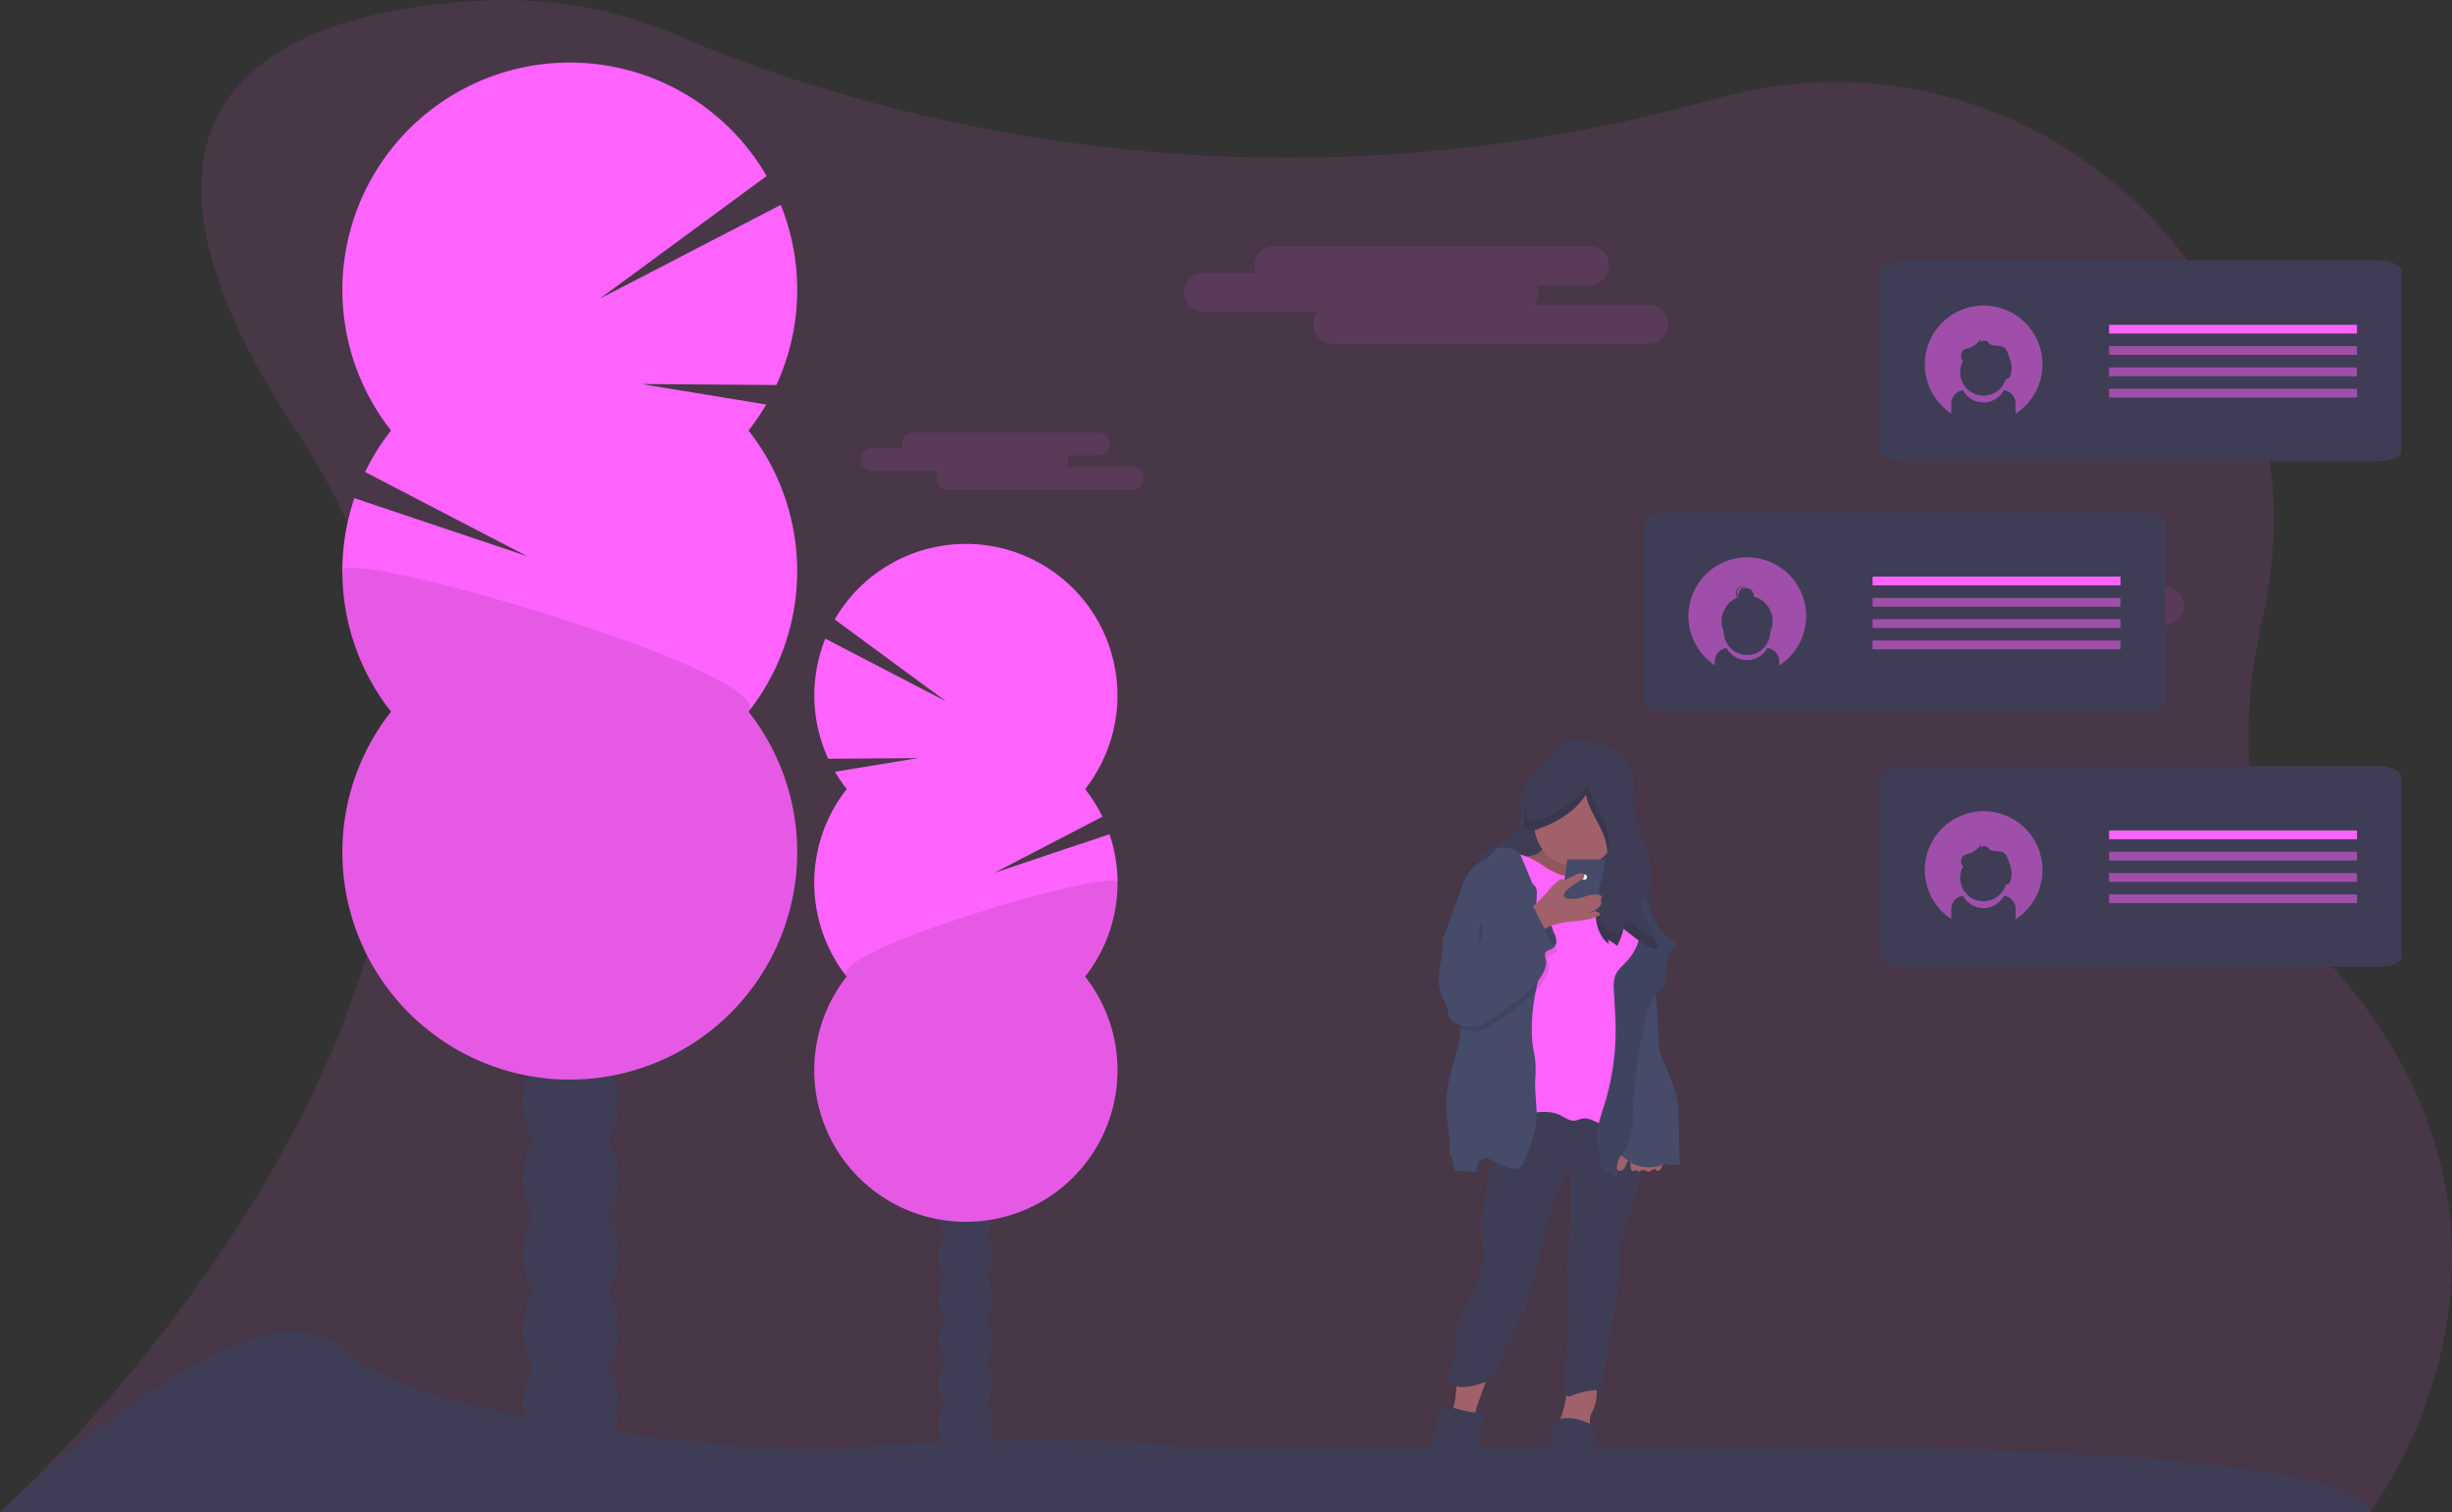 <svg id="abd2d575-db47-4a01-ab9c-7ced98725eec" data-name="Layer 1" xmlns="http://www.w3.org/2000/svg" width="1162" height="716.89" viewBox="0 0 1162 716.89"><rect x="0" y="0" width="1162" height="716.89" fill="#333333" stroke="none"/><title>texting</title><path d="M19,808.44H1142S1240.45,681,1124.57,550c-43-48.58-46.27-108.65-33.39-165C1126,232.68,986.65,97.88,835.46,137.44c-2.88.76-5.79,1.53-8.72,2.33-227.89,62.15-414.47-.31-486.28-31.23a206.52,206.52,0,0,0-90.8-16.78c-80.59,3.6-202.72,34.64-89.28,205.62C320.31,538.42,19,808.44,19,808.44Z" transform="translate(-19 -91.56)" fill="#ff63fe" opacity="0.1"/><ellipse cx="270.5" cy="666.44" rx="22.5" ry="29.45" fill="#3f3d56"/><ellipse cx="270.5" cy="630.44" rx="22.5" ry="29.45" fill="#3f3d56"/><ellipse cx="270.5" cy="594.44" rx="22.5" ry="29.45" fill="#3f3d56"/><ellipse cx="270.5" cy="558.44" rx="22.5" ry="29.45" fill="#3f3d56"/><ellipse cx="270.5" cy="522.44" rx="22.5" ry="29.45" fill="#3f3d56"/><ellipse cx="270.5" cy="486.44" rx="22.5" ry="29.45" fill="#3f3d56"/><ellipse cx="270.5" cy="450.44" rx="22.5" ry="29.45" fill="#3f3d56"/><ellipse cx="457.5" cy="675.44" rx="12.5" ry="16.36" fill="#3f3d56"/><ellipse cx="457.5" cy="655.44" rx="12.5" ry="16.36" fill="#3f3d56"/><ellipse cx="457.5" cy="635.44" rx="12.5" ry="16.36" fill="#3f3d56"/><ellipse cx="457.5" cy="615.44" rx="12.5" ry="16.36" fill="#3f3d56"/><ellipse cx="457.5" cy="595.44" rx="12.5" ry="16.36" fill="#3f3d56"/><ellipse cx="457.5" cy="575.44" rx="12.5" ry="16.36" fill="#3f3d56"/><ellipse cx="457.5" cy="555.44" rx="12.5" ry="16.36" fill="#3f3d56"/><path d="M373.73,295.64a109.12,109.12,0,0,0,8.38-12.33L323,273.6l63.94.47A108,108,0,0,0,389,188.68l-85.79,44.5L382.31,175a107.78,107.78,0,1,0-178,120.62A107.91,107.91,0,0,0,192,315.3l76.74,39.87L186.93,327.7a107.81,107.81,0,0,0,17.38,101.21,107.77,107.77,0,1,0,169.42,0,107.81,107.81,0,0,0,0-133.27Z" transform="translate(-19 -91.56)" fill="#ff63fe"/><path d="M181.24,362.28a107.29,107.29,0,0,0,23.07,66.63,107.77,107.77,0,1,0,169.42,0C388.17,410.57,181.24,350.18,181.24,362.28Z" transform="translate(-19 -91.56)" opacity="0.1"/><path d="M420.28,465.61a70.68,70.68,0,0,1-5.58-8.22l39.41-6.48-42.63.32a72,72,0,0,1-1.37-56.93L467.3,424,414.56,385.2a71.85,71.85,0,1,1,118.67,80.41,71.62,71.62,0,0,1,8.19,13.1l-51.16,26.58L544.81,487a71.85,71.85,0,0,1-11.58,67.48,71.85,71.85,0,1,1-113,0,71.89,71.89,0,0,1,0-88.85Z" transform="translate(-19 -91.56)" fill="#ff63fe"/><path d="M548.61,510a71.57,71.57,0,0,1-15.38,44.43,71.85,71.85,0,1,1-113,0C410.65,542.23,548.61,502,548.61,510Z" transform="translate(-19 -91.56)" opacity="0.1"/><path d="M19,808.44s120.52-117,162.24-77.64,217.87,49.83,234.1,47.51,111.25-6.95,164.56-1.16,542.35-16.22,562.05,31.29Z" transform="translate(-19 -91.56)" fill="#3f3d56"/><path d="M800.08,236h-54.2a9.23,9.23,0,0,0,2-5.8,9.33,9.33,0,0,0-.68-3.47h25a9.27,9.27,0,0,0,0-18.54H622.77a9.3,9.3,0,0,0-9.27,9.27,9.1,9.1,0,0,0,.69,3.47h-25a9.28,9.28,0,0,0,0,18.55h54.2a9.2,9.2,0,0,0-2,5.79,9.3,9.3,0,0,0,9.27,9.27H800.08a9.27,9.27,0,0,0,0-18.54Z" transform="translate(-19 -91.56)" fill="#ff63fe" opacity="0.1"/><path d="M1044.6,369.23H990.4a9.23,9.23,0,0,0,2.05-5.8,9.13,9.13,0,0,0-.68-3.47h25a9.27,9.27,0,0,0,0-18.54H867.3a9.3,9.3,0,0,0-9.27,9.27,9.09,9.09,0,0,0,.68,3.47h-25a9.28,9.28,0,0,0,0,18.55h54.2a9.2,9.2,0,0,0-2,5.79,9.3,9.3,0,0,0,9.27,9.27H1044.6a9.27,9.27,0,1,0,0-18.54Z" transform="translate(-19 -91.56)" fill="#ff63fe" opacity="0.1"/><path d="M555.92,312.84H524.17a5.39,5.39,0,0,0,1.2-3.39,5.53,5.53,0,0,0-.4-2h14.66a5.43,5.43,0,0,0,0-10.86H452a5.45,5.45,0,0,0-5.43,5.43,5.34,5.34,0,0,0,.41,2H432.36a5.43,5.43,0,1,0,0,10.86h31.75a5.39,5.39,0,0,0-1.2,3.39,5.45,5.45,0,0,0,5.43,5.44h87.58a5.44,5.44,0,0,0,0-10.87Z" transform="translate(-19 -91.56)" fill="#ff63fe" opacity="0.1"/><path d="M708.47,755.55a23.78,23.78,0,0,1-1.74,6A43,43,0,0,0,717.34,764a1,1,0,0,0,.68-.1c.27-.21.23-.63.19-1a13.29,13.29,0,0,1,1.1-5.76q3-8.35,5.92-16.72c-3.46-1.57-10.62-.62-13.54,2C709,744.84,709.12,752.17,708.47,755.55Z" transform="translate(-19 -91.56)" fill="#a1616a"/><path d="M758.09,764.88a1.92,1.92,0,0,0-.18.74c0,.89,1.18,1.2,2.07,1.28a56.67,56.67,0,0,1,12.62,2.63c.5-1.48-.2-3.07-.22-4.62,0-2.16,1.27-4.08,2.06-6.09,1.41-3.55,1.3-7.49,1.17-11.31-3.42.23-11.58-1.35-13.49,2.19-1.06,2-1,5-1.48,7.2A55.7,55.7,0,0,1,758.09,764.88Z" transform="translate(-19 -91.56)" fill="#a1616a"/><path d="M737.75,611.19l-9,.53a2.58,2.58,0,0,0-1.64.48,2.46,2.46,0,0,0-.61,1.57c-1.2,9,.91,18.19-.21,27.19-.45,3.54-1.39,7-2.12,10.48-1.23,5.81-1.9,11.72-2.57,17.62a40.19,40.19,0,0,0-.34,8.83c.26,2.48,1,4.9,1.09,7.39a25.7,25.7,0,0,1-1.52,8.64,94,94,0,0,1-5.6,13.87c-1.93,3.87-4.14,7.64-5.31,11.8-1.86,6.62-1,13.83-3.21,20.34-.55,1.6-1.29,3.25-1,4.91.39,2.15,2.48,3.68,4.63,4.09a16.44,16.44,0,0,0,6.49-.49c3.51-.75,7.24-1.62,9.71-4.22a17.78,17.78,0,0,0,3.24-5.82c1.63-4,3.25-8.06,4.74-12.14a46.12,46.12,0,0,1,2.3-5.65c.82-1.56,1.84-3,2.71-4.56a46.34,46.34,0,0,0,3.48-8.4c6.42-19.7,8.38-41,18.08-59.3.46-.87.52-2,1-2.82a29.14,29.14,0,0,1,1.34,9.21,193.59,193.59,0,0,1-.51,21.27c-.4,5.16-1,10.31-1.12,15.49,0,2.36,0,4.73.05,7.1l0,1.93c.08,3.37.16,6.74.49,10.09,1.41,13.84-2.95,27.3-1.38,41.12a2.39,2.39,0,0,0,.46,1.36c.67.72,1.86.33,2.77-.06a29.76,29.76,0,0,1,9.46-2.36,6.38,6.38,0,0,0,2.87-.64c1.44-.86,1.85-2.73,2.11-4.39q3.27-20.19,6.53-40.38a96.54,96.54,0,0,0,1.24-9.73c.25-4.24-.06-8.5.35-12.72.57-6,3-11.7,4.82-17.4.94-3,1.89-5.95,2.75-8.95s1.65-6.11,2.35-9.19c1.2-5.36,2.14-10.89,1.31-16.32s-3.69-10.79-8.51-13.41c-3.53-1.93-7.67-2.22-11.66-2.66-11.39-1.25-22.74-4-34.15-3C741.68,612.07,739.79,611.07,737.75,611.19Z" transform="translate(-19 -91.56)" fill="#3f3d56"/><path d="M712.51,794.74a12.83,12.83,0,0,0,1.42-3l3.69-10a86.92,86.92,0,0,0,3-9.13,42.77,42.77,0,0,0,1.22-11.32,42.15,42.15,0,0,1-11.11-1.56,17.17,17.17,0,0,0-4.22-.89,7.34,7.34,0,0,0-7.12,7.77,11.19,11.19,0,0,1,.16,1.82,5.69,5.69,0,0,1-.52,1.75l-3.94,9.6a21.07,21.07,0,0,0-2,7.4C692.81,796.16,706.84,802.91,712.51,794.74Z" transform="translate(-19 -91.56)" fill="#3f3d56"/><path d="M750.51,793.87a17.17,17.17,0,0,0,0,4.53c.78,4.23,4.87,7.44,9.16,7.74a13.13,13.13,0,0,0,11.11-5.47,11.8,11.8,0,0,0,1.85-3.55,18.43,18.43,0,0,0,.62-3.77l1.59-16.83c.23-2.36,1.19-5.77,0-8-1-1.89-3.43-2.51-5.3-3.22a20.85,20.85,0,0,0-9.82-1.47c-5.83.49-5.77,6.44-6.65,11.19Q751.35,784.4,750.51,793.87Z" transform="translate(-19 -91.56)" fill="#3f3d56"/><path d="M752.24,452.06c-2.69,3.77-6.61,6.54-9.25,10.35a19.45,19.45,0,0,0-3.41,11.85c.09,2.16.54,4.37,0,6.46A11.49,11.49,0,0,1,737,485a35.94,35.94,0,0,1-16.43,10.92c-.77.24-1.73.76-1.54,1.54a1.59,1.59,0,0,0,.71.81l13,9.31c7.63,5.47,15.3,11,23.74,15.09a84.34,84.34,0,0,0,48.5,7.63,25.29,25.29,0,0,1-3.85-11c-.5-4.7.34-9.44.25-14.17a36.62,36.62,0,0,0-3-14c-1.12-2.57-2.54-5-3.4-7.67a39.68,39.68,0,0,1-1.44-10l-.67-11.19a22.58,22.58,0,0,0-.93-6.13,15.19,15.19,0,0,0-2.38-4.22c-4.76-6.22-12-8.88-19.58-9.53-3.31-.28-7.36-.55-10.41.89C755.92,445.07,754.44,449,752.24,452.06Z" transform="translate(-19 -91.56)" fill="#3f3d56"/><path d="M751,492.42a7.43,7.43,0,0,1-4.69,4.36,22.12,22.12,0,0,1-6.54,1L735,498a2.08,2.08,0,0,0-1.47.44,1.72,1.72,0,0,0-.42,1.07c-.3,2.54,1.18,4.91,2.66,7,4.74,6.64,10.42,12.95,17.83,16.34a29.41,29.41,0,0,0,33.9-6.84,3,3,0,0,0,.94-1.67A2.81,2.81,0,0,0,787,512c-1.58-1.17-3.44-1.93-5-3.09a15,15,0,0,1-5.43-8.21,24.7,24.7,0,0,1-.45-9.95c-5.93-1.69-12.39-.35-18.33-2-1.39-.38-4-1.84-5.46-1S751.46,491,751,492.42Z" transform="translate(-19 -91.56)" fill="#a1616a"/><path d="M751,492.42a7.43,7.43,0,0,1-4.69,4.36,22.12,22.12,0,0,1-6.54,1L735,498a2.08,2.08,0,0,0-1.47.44,1.72,1.72,0,0,0-.42,1.07c-.3,2.54,1.18,4.91,2.66,7,4.74,6.64,10.42,12.95,17.83,16.34a29.41,29.41,0,0,0,33.9-6.84,3,3,0,0,0,.94-1.67A2.81,2.81,0,0,0,787,512c-1.58-1.17-3.44-1.93-5-3.09a15,15,0,0,1-5.43-8.21,24.7,24.7,0,0,1-.45-9.95c-5.93-1.69-12.39-.35-18.33-2-1.39-.38-4-1.84-5.46-1S751.46,491,751,492.42Z" transform="translate(-19 -91.56)" opacity="0.1"/><circle cx="747.07" cy="390.79" r="19.97" fill="#a1616a"/><path d="M780.6,502.7a65.52,65.52,0,0,1-11.46,3.72,22.06,22.06,0,0,1-11.9-.65,41.43,41.43,0,0,1-7.37-4.2c-4.14-2.65-8.66-5-13.56-5.48-2.29-.24-4.79,0-6.6,1.42a9,9,0,0,0-2.91,6c-.66,4.76.47,9.56,1.48,14.26,3.83,17.85,6,36.52,1.71,54.28-2.25,9.43.18,19.24.51,28.93a34.62,34.62,0,0,0,1.31,9.85c1.05,3.15,3.17,6.1,6.23,7.39,2.85,1.2,6.08.83,9.16.58,3.67-.29,7.5-.34,10.83,1.2,2.36,1.1,4.57,3,7.15,2.77,1.32-.12,2.52-.8,3.83-1,2.63-.44,5.15,1,7.54,2.18a46.66,46.66,0,0,0,19,4.81c3.37-7.93,1.63-16.85,2-25.46.15-3.22.63-6.42.82-9.64a107.82,107.82,0,0,0-.15-11.65L797,555.81c-.35-7.13,3.29-14.11,3-21.23a64.26,64.26,0,0,0-1.37-9.86c-.22-1.1-.45-2.19-.76-3.26-2.2-7.51-8.53-13-14.58-17.93A2.93,2.93,0,0,0,780.6,502.7Z" transform="translate(-19 -91.56)" fill="#ff63fe"/><path d="M747.22,619.63c.08,7-2.44,13.77-4.91,20.34-.76,2-1.69,4.22-3.63,5.15s-4.11.33-6-.41a40.37,40.37,0,0,1-5.13-2.37c-1.74-1-3.7-2.07-5.57-1.43-2.29.78-3,3.63-3.31,6a63.45,63.45,0,0,1-9.35-.57,1.76,1.76,0,0,1-.82-.26,1.73,1.73,0,0,1-.52-1.12c-.32-1.67-.65-3.33-1-5-.1-.52-.48-1.21-1-1,.42-6.48-.93-12.93-1.42-19.4a51.45,51.45,0,0,1,.1-9.85,95.42,95.42,0,0,1,1.88-9.73c1.54-6.86,4.5-13.83,4.67-20.79a23.49,23.49,0,0,0-.27-4.18q-2.12-13.09-4.22-26.2c-.36-2.18-.71-4.38-1.22-6.53-.38-1.6-.74-3.15-1.15-4.69-.25-.94-.52-1.87-.83-2.81q4-11,8-22a40.43,40.43,0,0,1,2.2-5.27,20.62,20.62,0,0,1,8.95-8.73,8.07,8.07,0,0,0,3-2c.39-.51.63-1.13,1-1.66,1.41-2,4.3-2.16,6.71-1.72,2.21.39,4.5,1.23,5.84,3A11.77,11.77,0,0,1,740.5,499q2.4,5.82,4.82,11.63c1.37.66,2,2.45,2,4,0,2.88-.41,5.75-.29,8.63,0,.21,0,.41.06.62.36,2.59,2.19,4.77,2.81,7.37,2.38,9.95-1.09,20.19-3.13,30.25-.08.4-.16.79-.23,1.19a90.88,90.88,0,0,0-1.6,17.73,50.68,50.68,0,0,0,.52,7.38c.33,2.15.86,4.27,1.1,6.44a59.58,59.58,0,0,1,0,9.06C746.28,608.71,747.16,614.16,747.22,619.63Z" transform="translate(-19 -91.56)" fill="#454b69"/><path d="M755.46,533.92a8.61,8.61,0,0,1,1.14,4,2.66,2.66,0,0,1-.6,1.66,2.5,2.5,0,0,1-2.29.63,6.29,6.29,0,0,1-2.23-1,5.17,5.17,0,0,1-2.13-2.14,5.57,5.57,0,0,1-.32-1.34l-.53-3.38a4.31,4.31,0,0,1,0-2c.45-1.39,2.47-3.85,4-2.65S754.71,532.32,755.46,533.92Z" transform="translate(-19 -91.56)" fill="#454b69"/><path d="M814,539.48c-.59-1.54-2.35-2.19-3.79-3-3-1.67-5.08-4.59-6.66-7.63s-2.76-6.28-4.47-9.24a3.6,3.6,0,0,0-1.14-1.36,1.38,1.38,0,0,0-1.66.1,1.8,1.8,0,0,0-.37.95c-.36,2.21.27,4.44.61,6.65a25.92,25.92,0,0,1-6.34,21c-2.07,2.29-4.64,4.3-5.75,7.18a16.91,16.91,0,0,0-.6,7l.69,12.76a120.6,120.6,0,0,1-4.35,38.49c-2,7.2-5.38,14.47-4,21.81.52,2.81,1.74,5.6,1.24,8.42a2.87,2.87,0,0,0,0,1.64,2.39,2.39,0,0,0,1,.93l6.65,4.34,6-17.77a32.86,32.86,0,0,0,1.33-4.65,35.54,35.54,0,0,0,.39-5.46,230.54,230.54,0,0,1,6.17-47.44,36.41,36.41,0,0,1,2-6.56c1.73-3.89,4.64-7.11,7.51-10.27.07-1.47-.12-2.94,0-4.42a28.29,28.29,0,0,1,1.09-7.62C810.33,542.9,811.67,540.56,814,539.48Z" transform="translate(-19 -91.56)" fill="#454b69"/><path d="M803.91,556.08a90.29,90.29,0,0,0,.19,12.63l1,16.74a24.07,24.07,0,0,0,1,6.61c.8,2.28,2.28,4.28,3.05,6.58.26.78.44,1.6.7,2.39.33,1,.78,1.87,1.2,2.8,2.7,6.11,3.44,12.89,3.63,19.56s-.15,13.36.53,20a12.07,12.07,0,0,1-5.31.26,7.43,7.43,0,0,0-2-.27,6.31,6.31,0,0,0-1.68.48,17.31,17.31,0,0,1-14.53-1.3,29,29,0,0,1-3.71-2.72,11.37,11.37,0,0,1-2.54-2.69,10,10,0,0,1-1.15-4.86c-.23-6.79,2-13.39,3.51-20a185.9,185.9,0,0,0,3-19.39c1.11-9.53.81-19.33,3-28.68a7.9,7.9,0,0,1,1.6-3.71,8,8,0,0,1,2.58-1.66C799.93,557.9,801.92,557,803.91,556.08Z" transform="translate(-19 -91.56)" fill="#454b69"/><path d="M814,539.48c-.59-1.54-2.35-2.19-3.79-3-3-1.67-5.08-4.59-6.66-7.63s-2.76-6.28-4.47-9.24a3.6,3.6,0,0,0-1.14-1.36,1.38,1.38,0,0,0-1.66.1,1.8,1.8,0,0,0-.37.95c-.36,2.21.27,4.44.61,6.65a25.92,25.92,0,0,1-6.34,21c-2.07,2.29-4.64,4.3-5.75,7.18a16.91,16.91,0,0,0-.6,7l.69,12.76a120.6,120.6,0,0,1-4.35,38.49c-2,7.2-5.38,14.47-4,21.81.52,2.81,1.74,5.6,1.24,8.42a2.87,2.87,0,0,0,0,1.64,2.39,2.39,0,0,0,1,.93l6.65,4.34,6-17.77a32.86,32.86,0,0,0,1.33-4.65,35.54,35.54,0,0,0,.39-5.46,230.54,230.54,0,0,1,6.17-47.44,36.41,36.41,0,0,1,2-6.56c1.73-3.89,4.64-7.11,7.51-10.27.07-1.47-.12-2.94,0-4.42a28.29,28.29,0,0,1,1.09-7.62C810.33,542.9,811.67,540.56,814,539.48Z" transform="translate(-19 -91.56)" opacity="0.1"/><path d="M806.59,644.53a3.57,3.57,0,0,1-1.3,1.88c-.67.38-1.76.06-1.82-.71-1.12-.15-2,1.17-3.08,1.26s-2.08-1-3.14-.76c-.68.18-1.32.9-1.94.58-.26-.13-.42-.41-.69-.51-.43-.14-.84.26-1.28.36-.93.21-1.61-.93-1.64-1.88s.25-2-.19-2.82a.6.6,0,0,0-.29-.32c-.3-.14-.63.14-.83.41-.74,1-.95,2.39-1.7,3.43s-2.54,1.53-3.22.45a2.55,2.55,0,0,1-.14-1.81c.45-2.56,1.45-5.31,3.75-6.51,2-1,4.4-.62,6.6-.16q4.59,1,9.17,2.07c.81.19,2.75.29,3.1,1.23S806.91,643.73,806.59,644.53Z" transform="translate(-19 -91.56)" fill="#a1616a"/><path d="M770.57,468.25c1,5.39,4.08,10.14,6.55,15.05s4.44,10.49,3.1,15.81a55,55,0,0,1-2,5.39,50.92,50.92,0,0,0-2.06,9.58c-.66,4.42-1.32,8.91-.79,13.35s2.42,8.9,6,11.6l-.28-2a22.23,22.23,0,0,1,4.23,2.91,26.86,26.86,0,0,0,3-8.15l6.79,5.27c3,2.3,6.36,4.72,10.08,4.26l-3-6.91c-.83-1.92-1.66-3.83-2.64-5.68a17.87,17.87,0,0,1-1.62-3.46,15.61,15.61,0,0,1-.44-3.2,223.13,223.13,0,0,0-9.82-52,43.35,43.35,0,0,0-4.73-11A13.78,13.78,0,0,0,779,455c-2.49-1.59-5.55-1.93-8.49-2.23a26.19,26.19,0,0,0-6.19-.14,19,19,0,0,0-6,2.06,32,32,0,0,0-13.84,13.73,27.2,27.2,0,0,0-3.13,13.89c.39,5.1,5.25,2.78,8.53,1.51C758,480.65,765.8,475.73,770.57,468.25Z" transform="translate(-19 -91.56)" fill="#3f3d56"/><path d="M755.46,533.92a8.61,8.61,0,0,1,1.14,4,2.66,2.66,0,0,1-.6,1.66,2.5,2.5,0,0,1-2.29.63,6.29,6.29,0,0,1-2.23-1,5.17,5.17,0,0,1-2.13-2.14,5.57,5.57,0,0,1-.32-1.34l-.53-3.38a4.31,4.31,0,0,1,0-2c.45-1.39,2.47-3.85,4-2.65S754.71,532.32,755.46,533.92Z" transform="translate(-19 -91.56)" opacity="0.1"/><polygon points="742.71 407.39 738.96 435.48 755.44 434.48 760.8 407.39 742.71 407.39" fill="#454b69"/><circle cx="750.82" cy="415.75" r="1.25" fill="#fff"/><g opacity="0.1"><path d="M780.65,495.73c.17-.49.32-1,.45-1.48,1.33-5.33-.64-10.91-3.11-15.82s-5.51-9.65-6.54-15.05c-4.77,7.48-12.55,12.4-20.68,15.56-3.28,1.27-8.15,3.58-8.54-1.51a20.47,20.47,0,0,1,0-3.41,23.69,23.69,0,0,0-.9,8.15c.39,5.1,5.25,2.78,8.53,1.51,8.14-3.15,15.91-8.07,20.68-15.55,1,5.39,4.08,10.14,6.55,15C779.09,487.09,780.74,491.43,780.65,495.73Z" transform="translate(-19 -91.56)"/><path d="M796,532.2q-3.4-2.62-6.79-5.27a26.78,26.78,0,0,1-3,8.16,22,22,0,0,0-4.23-2.92l.28,2c-3.56-2.7-5.45-7.16-6-11.6s.12-8.93.78-13.35c.07-.48.15-1,.22-1.44-.47,2-.78,4.11-1.09,6.18-.66,4.43-1.32,8.91-.79,13.35s2.42,8.9,6,11.6l-.28-2a22.75,22.75,0,0,1,4.23,2.92,27,27,0,0,0,3-8.15q3.4,2.63,6.79,5.27c3,2.29,6.36,4.72,10.08,4.26l-2.16-5C800.49,535.58,798.13,533.86,796,532.2Z" transform="translate(-19 -91.56)"/></g><path d="M752.67,513.9a23.59,23.59,0,0,1,5.59-5.34,1.68,1.68,0,0,1,1.15-.32c.32.07.59.31.92.37a1.83,1.83,0,0,0,1.08-.26l4.62-2.22a4.9,4.9,0,0,1,2.21-.64,1.62,1.62,0,0,1,1.61,1.39c0,.86-.85,1.44-1.61,1.87a43.21,43.21,0,0,0-6.48,4.52c-1,.89-2.14,2.36-1.36,3.5a3,3,0,0,0,2.54.85,20.39,20.39,0,0,0,5-.38c1.32-.33,2.56-.92,3.89-1.23a19.13,19.13,0,0,1,3.71-.37,3,3,0,0,1,2.09.45c.55.47.5,1.6-.21,1.74,1,1.33.12,3.29-1.19,4.29s-3,1.41-4.37,2.26c1.6-.57,3.49-1.12,4.91-.18a1,1,0,0,1,.45.56c.09.47-.41.83-.85,1-6.56,3.06-14.33,2-21.2,4.27a22.55,22.55,0,0,0-7.88,4.55c1.07-1-5.52-8-4.95-10,.46-1.64,3.77-3.73,5-5Q750.1,516.89,752.67,513.9Z" transform="translate(-19 -91.56)" fill="#a1616a"/><path d="M752.42,545.69a5.34,5.34,0,0,0,.35,2.68c.54,2.26-.25,4.63-1.34,6.69a29,29,0,0,1-4.68,6.39,61.7,61.7,0,0,1-7.06,6.26,152,152,0,0,1-15.4,10.62,12.82,12.82,0,0,1-4.45,1.95,13.33,13.33,0,0,1-3.73-.06,21.53,21.53,0,0,1-4.89-1,23.49,23.49,0,0,0-.27-4.18q-2.12-13.09-4.22-26.2c-.36-2.18-.71-4.38-1.22-6.53-.38-1.6-.74-3.15-1.15-4.69,0,0,0-.08,0-.11,1-2.52,3.93-4.12,4.22-6.8,4.23-.4,8.2-.87,12.44-1.26a28,28,0,0,1-.81,11.84,1.55,1.55,0,0,0,1.55-.95c.31-.57.41-1.23.67-1.83,1-2.28,3.93-2.82,6-4.14,3.64-2.26,5.21-7.16,9.13-8.86a1.43,1.43,0,0,1,.92-.16c.86.23,1,1.74,1.93,1.68a1.32,1.32,0,0,0,.74-.42c1.6-1.45,3.6-2.65,5.19-4.09.22.43.43.86.64,1.29q3.34,6.76,6.67,13.53c.87,1.76,1.84,3.63,3.57,4.56C756.55,543.9,753.05,543.66,752.42,545.69Z" transform="translate(-19 -91.56)" opacity="0.1"/><path d="M707.37,528.6c-.28,2.69-3.23,4.29-4.22,6.81a12.2,12.2,0,0,0-.49,4.14c-.1,4-1,7.82-1.5,11.73s-.6,8,.84,11.68c.86,2.18,2.24,4.16,2.83,6.43.4,1.52.43,3.16,1.14,4.56,1.55,3,5.5,3.78,8.89,4.15a13.33,13.33,0,0,0,3.73.06,13,13,0,0,0,4.46-1.95,152.94,152.94,0,0,0,15.39-10.62c4.57-3.57,9-7.53,11.74-12.65,1.09-2.06,1.88-4.43,1.35-6.69a5.13,5.13,0,0,1-.35-2.68c.63-2,4.12-1.79,4.88-3.78-1.73-.92-2.7-2.79-3.56-4.55l-7.31-14.83c-1.6,1.45-3.6,2.65-5.19,4.1a1.38,1.38,0,0,1-.75.42c-.89.06-1.07-1.45-1.93-1.68a1.46,1.46,0,0,0-.91.15c-3.93,1.71-5.5,6.61-9.14,8.87-2.12,1.32-5,1.86-6,4.14-.26.59-.36,1.26-.67,1.83a1.55,1.55,0,0,1-1.55,1,27.88,27.88,0,0,0,.81-11.84C715.58,527.74,711.61,528.21,707.37,528.6Z" transform="translate(-19 -91.56)" fill="#454b69"/><path d="M806.24,643.86c.27-.1.54-.21.81-.29a3.32,3.32,0,0,0,.9-3.6c-.35-.94-2.29-1-3.1-1.23q-4.58-1.1-9.17-2.06c-2.2-.47-4.61-.88-6.6.15-.74.39-1.35,1.69-1.85,2.35l.77.66c.83.69,1.68,1.37,2.56,2a.63.63,0,0,1,.66-.21.6.6,0,0,1,.29.32,2,2,0,0,1,.21.63A17.26,17.26,0,0,0,806.24,643.86Z" transform="translate(-19 -91.56)" fill="#454b69"/><path d="M1157,459.81v85.44c0,2.54-4.76,4.61-10.65,4.61H920.81c-5.89,0-10.66-2.07-10.66-4.61V459.81c0-2.55,4.77-5.14,10.66-5.14h225.55C1152.25,454.67,1157,457.26,1157,459.81Z" transform="translate(-19 -91.56)" fill="#3f3d56"/><rect x="999.49" y="393.65" width="117.48" height="4.15" fill="#ff63fe"/><rect x="999.49" y="403.75" width="117.48" height="4.15" fill="#ff63fe" opacity="0.5"/><rect x="999.49" y="413.86" width="117.48" height="4.15" fill="#ff63fe" opacity="0.5"/><rect x="999.49" y="423.97" width="117.48" height="4.15" fill="#ff63fe" opacity="0.5"/><path d="M959.05,476.09a27.85,27.85,0,0,0-15.35,51.1v-4.72a6.34,6.34,0,0,1,5.57-6.27,11,11,0,0,0,19.38,0,6.35,6.35,0,0,1,5.58,6.27v4.84a27.86,27.86,0,0,0-15.18-51.22Zm12.25,34a1.72,1.72,0,0,1-.37.48,1.6,1.6,0,0,1-.81.27,5.24,5.24,0,0,1-.56,0,11.05,11.05,0,0,1-21.65-3.14,10.91,10.91,0,0,1,1.44-5.44,1.25,1.25,0,0,1-.12-.08c-1.39-1.15-1-4.15.36-5.11a7.58,7.58,0,0,1,2.29-.84,10.11,10.11,0,0,0,5.8-4.43,9.44,9.44,0,0,1-.06,1.68,2.45,2.45,0,0,1,3.5-.12,6.67,6.67,0,0,0,1,1.12,2.78,2.78,0,0,0,1.24.35l2.77.36a4,4,0,0,1,4.21,3,27.71,27.71,0,0,1,1.82,5.87A9.39,9.39,0,0,1,971.3,510.1Z" transform="translate(-19 -91.56)" fill="#ff63fe" opacity="0.5"/><path d="M1157,220.13v85.45c0,2.54-4.76,4.61-10.65,4.61H920.81c-5.89,0-10.66-2.07-10.66-4.61V220.13c0-2.54,4.77-5.14,10.66-5.14h225.55C1152.25,215,1157,217.59,1157,220.13Z" transform="translate(-19 -91.56)" fill="#3f3d56"/><rect x="999.49" y="153.97" width="117.48" height="4.15" fill="#ff63fe"/><rect x="999.49" y="164.08" width="117.48" height="4.15" fill="#ff63fe" opacity="0.5"/><rect x="999.49" y="174.19" width="117.48" height="4.15" fill="#ff63fe" opacity="0.5"/><rect x="999.49" y="184.29" width="117.48" height="4.15" fill="#ff63fe" opacity="0.5"/><path d="M959.05,236.42a27.85,27.85,0,0,0-15.35,51.1V282.8a6.33,6.33,0,0,1,5.57-6.27,11,11,0,0,0,19.38,0,6.34,6.34,0,0,1,5.58,6.27v4.83a27.85,27.85,0,0,0-15.18-51.21Zm12.25,34a1.47,1.47,0,0,1-.37.48,1.51,1.51,0,0,1-.81.27,5.24,5.24,0,0,1-.56,0,11.05,11.05,0,0,1-21.65-3.13,10.88,10.88,0,0,1,1.44-5.44l-.12-.08c-1.39-1.16-1-4.15.36-5.11a7.33,7.33,0,0,1,2.29-.84,10.12,10.12,0,0,0,5.8-4.44,9.52,9.52,0,0,1-.06,1.69,2.46,2.46,0,0,1,3.5-.13,6.3,6.3,0,0,0,1,1.12,2.92,2.92,0,0,0,1.24.36l2.77.35a5.36,5.36,0,0,1,3.16,1.14,5.23,5.23,0,0,1,1.05,1.87,28,28,0,0,1,1.82,5.88A9.36,9.36,0,0,1,971.3,270.42Z" transform="translate(-19 -91.56)" fill="#ff63fe" opacity="0.5"/><path d="M1045,339.47v85.45c0,2.54-4.77,4.6-10.66,4.6H808.76c-5.88,0-10.65-2.06-10.65-4.6V339.47c0-2.55,4.77-5.14,10.65-5.14h225.55C1040.2,334.33,1045,336.92,1045,339.47Z" transform="translate(-19 -91.56)" fill="#3f3d56"/><rect x="887.44" y="273.31" width="117.48" height="4.15" fill="#ff63fe"/><path d="M847,355.75a27.86,27.86,0,0,0-15.36,51.1V405a6.33,6.33,0,0,1,5.57-6.27,11.06,11.06,0,0,0,19.39,0,6.33,6.33,0,0,1,5.57,6.27v2A27.85,27.85,0,0,0,847,355.75Zm10.92,35.32a11,11,0,0,1-22,0,12.11,12.11,0,0,1,6.34-16.19,3.68,3.68,0,0,1,3.1-5.68l.26,0a3.67,3.67,0,0,0-2.93,5.49l.11,0a3.54,3.54,0,0,1-.07-.73,3.6,3.6,0,0,1,.69-2.14,3.67,3.67,0,0,1,3.52-2.6l.26,0a3.66,3.66,0,0,0-2.81,1.64,3.68,3.68,0,0,1,5.71,3.08,2.73,2.73,0,0,1,0,.41,12.11,12.11,0,0,1,7.88,16.72Z" transform="translate(-19 -91.56)" fill="#ff63fe" opacity="0.5"/><rect x="887.44" y="283.42" width="117.48" height="4.15" fill="#ff63fe" opacity="0.5"/><rect x="887.44" y="293.52" width="117.48" height="4.15" fill="#ff63fe" opacity="0.5"/><rect x="887.44" y="303.63" width="117.48" height="4.15" fill="#ff63fe" opacity="0.5"/></svg>